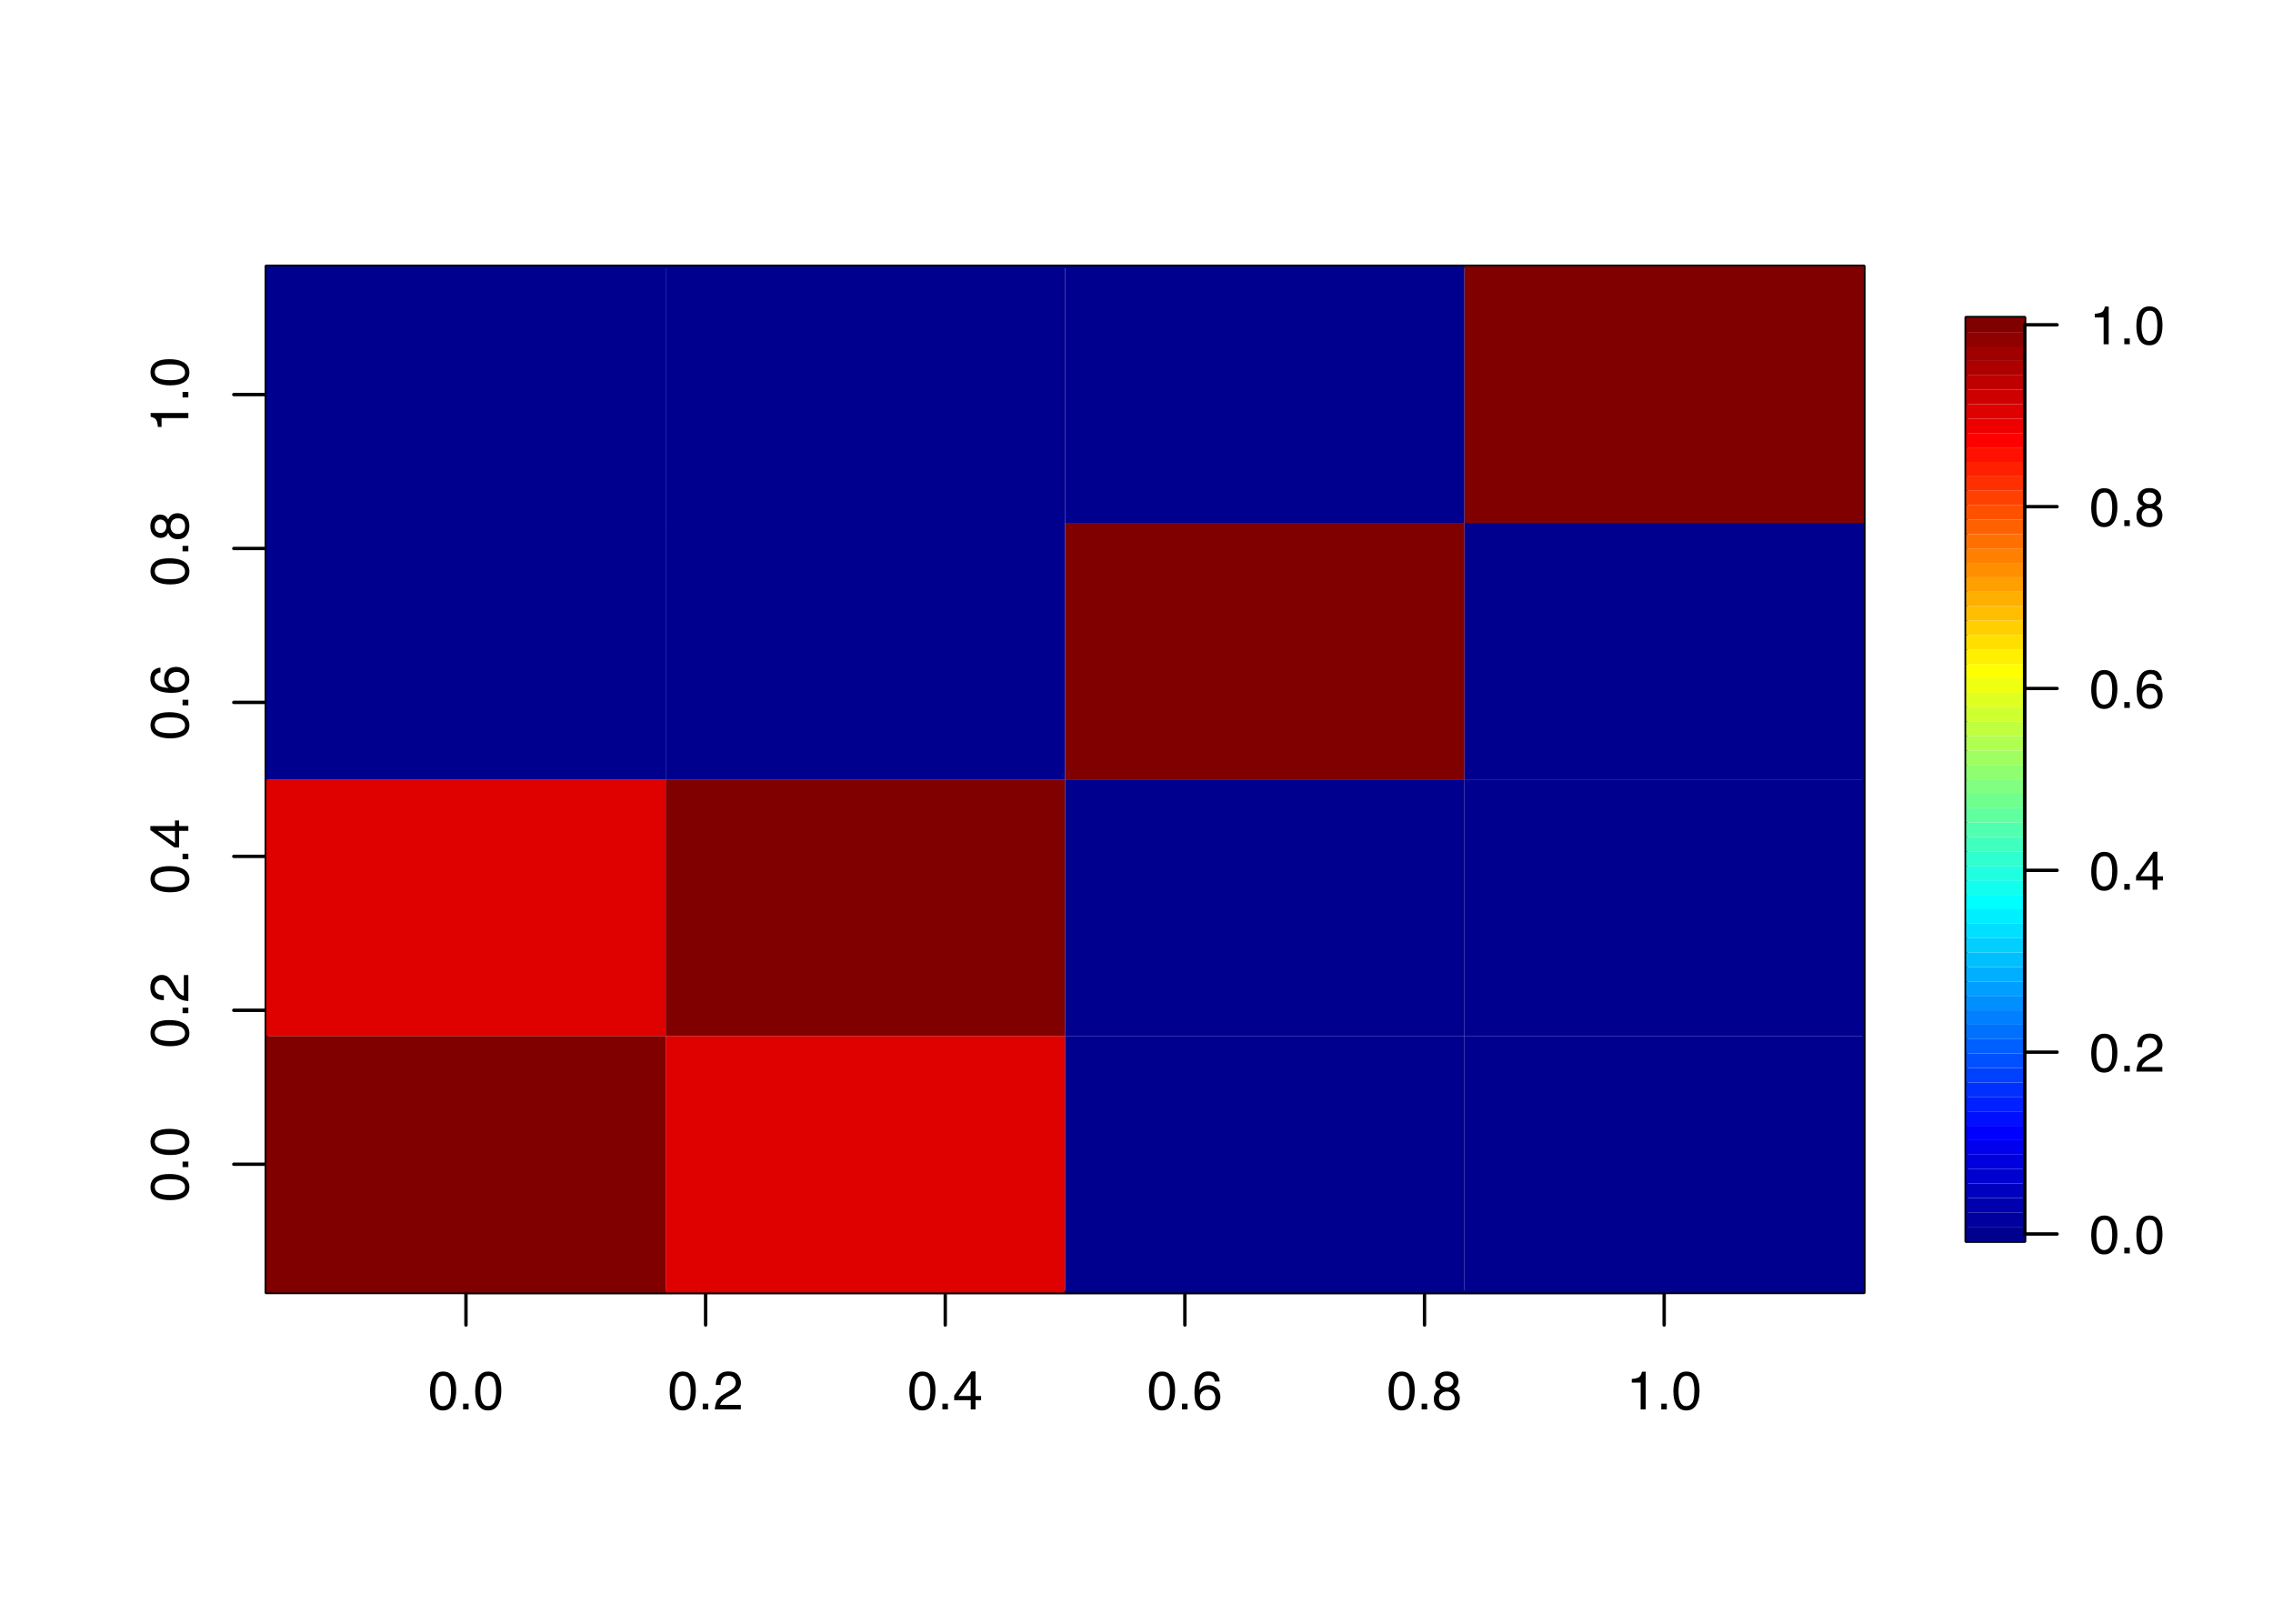 <?xml version="1.0" encoding="UTF-8"?>
<svg xmlns="http://www.w3.org/2000/svg" xmlns:xlink="http://www.w3.org/1999/xlink" width="504pt" height="360pt" viewBox="0 0 504 360" version="1.1">
<defs>
<g>
<symbol overflow="visible" id="glyph0-0">
<path style="stroke:none;" d="M 0.391 0 L 0.391 -8.609 L 7.219 -8.609 L 7.219 0 Z M 6.141 -1.078 L 6.141 -7.531 L 1.469 -7.531 L 1.469 -1.078 Z M 6.141 -1.078 "/>
</symbol>
<symbol overflow="visible" id="glyph0-1">
<path style="stroke:none;" d="M 3.25 -8.391 C 4.332 -8.391 5.117 -7.941 5.609 -7.047 C 5.984 -6.359 6.172 -5.41 6.172 -4.203 C 6.172 -3.066 6 -2.125 5.656 -1.375 C 5.164 -0.301 4.359 0.234 3.234 0.234 C 2.234 0.234 1.484 -0.203 0.984 -1.078 C 0.578 -1.816 0.375 -2.801 0.375 -4.031 C 0.375 -4.977 0.5 -5.797 0.75 -6.484 C 1.207 -7.754 2.039 -8.391 3.25 -8.391 Z M 3.234 -0.734 C 3.785 -0.734 4.223 -0.973 4.547 -1.453 C 4.867 -1.941 5.031 -2.848 5.031 -4.172 C 5.031 -5.117 4.91 -5.898 4.672 -6.516 C 4.441 -7.129 3.988 -7.438 3.312 -7.438 C 2.688 -7.438 2.227 -7.145 1.938 -6.562 C 1.656 -5.977 1.516 -5.117 1.516 -3.984 C 1.516 -3.129 1.609 -2.441 1.797 -1.922 C 2.078 -1.129 2.555 -0.734 3.234 -0.734 Z M 3.234 -0.734 "/>
</symbol>
<symbol overflow="visible" id="glyph0-2">
<path style="stroke:none;" d="M 1.031 -1.281 L 2.25 -1.281 L 2.25 0 L 1.031 0 Z M 1.031 -1.281 "/>
</symbol>
<symbol overflow="visible" id="glyph0-3">
<path style="stroke:none;" d="M 0.375 0 C 0.414 -0.719 0.566 -1.344 0.828 -1.875 C 1.086 -2.414 1.594 -2.906 2.344 -3.344 L 3.469 -4 C 3.969 -4.289 4.32 -4.539 4.531 -4.75 C 4.852 -5.07 5.016 -5.441 5.016 -5.859 C 5.016 -6.348 4.863 -6.734 4.562 -7.016 C 4.27 -7.305 3.883 -7.453 3.406 -7.453 C 2.676 -7.453 2.176 -7.18 1.906 -6.641 C 1.75 -6.336 1.664 -5.93 1.656 -5.422 L 0.578 -5.422 C 0.586 -6.148 0.723 -6.742 0.984 -7.203 C 1.441 -8.016 2.25 -8.422 3.406 -8.422 C 4.363 -8.422 5.062 -8.16 5.5 -7.641 C 5.945 -7.117 6.172 -6.539 6.172 -5.906 C 6.172 -5.238 5.938 -4.664 5.469 -4.188 C 5.195 -3.906 4.707 -3.566 4 -3.172 L 3.188 -2.734 C 2.812 -2.523 2.516 -2.32 2.297 -2.125 C 1.898 -1.789 1.648 -1.414 1.547 -1 L 6.141 -1 L 6.141 0 Z M 0.375 0 "/>
</symbol>
<symbol overflow="visible" id="glyph0-4">
<path style="stroke:none;" d="M 3.969 -2.969 L 3.969 -6.781 L 1.281 -2.969 Z M 3.984 0 L 3.984 -2.047 L 0.312 -2.047 L 0.312 -3.078 L 4.156 -8.422 L 5.047 -8.422 L 5.047 -2.969 L 6.281 -2.969 L 6.281 -2.047 L 5.047 -2.047 L 5.047 0 Z M 3.984 0 "/>
</symbol>
<symbol overflow="visible" id="glyph0-5">
<path style="stroke:none;" d="M 3.516 -8.422 C 4.453 -8.422 5.102 -8.176 5.469 -7.688 C 5.844 -7.207 6.031 -6.707 6.031 -6.188 L 4.984 -6.188 C 4.922 -6.52 4.82 -6.781 4.688 -6.969 C 4.426 -7.32 4.039 -7.5 3.531 -7.5 C 2.938 -7.5 2.461 -7.223 2.109 -6.672 C 1.766 -6.129 1.578 -5.352 1.547 -4.344 C 1.785 -4.695 2.086 -4.961 2.453 -5.141 C 2.785 -5.297 3.16 -5.375 3.578 -5.375 C 4.285 -5.375 4.898 -5.148 5.422 -4.703 C 5.941 -4.254 6.203 -3.582 6.203 -2.688 C 6.203 -1.926 5.953 -1.25 5.453 -0.656 C 4.961 -0.07 4.258 0.219 3.344 0.219 C 2.551 0.219 1.867 -0.078 1.297 -0.672 C 0.734 -1.273 0.453 -2.281 0.453 -3.688 C 0.453 -4.727 0.578 -5.613 0.828 -6.344 C 1.316 -7.727 2.211 -8.422 3.516 -8.422 Z M 3.438 -0.719 C 3.988 -0.719 4.398 -0.906 4.672 -1.281 C 4.953 -1.656 5.094 -2.098 5.094 -2.609 C 5.094 -3.035 4.969 -3.441 4.719 -3.828 C 4.477 -4.211 4.031 -4.406 3.375 -4.406 C 2.926 -4.406 2.531 -4.254 2.188 -3.953 C 1.844 -3.66 1.672 -3.211 1.672 -2.609 C 1.672 -2.078 1.828 -1.629 2.141 -1.266 C 2.453 -0.898 2.883 -0.719 3.438 -0.719 Z M 3.438 -0.719 "/>
</symbol>
<symbol overflow="visible" id="glyph0-6">
<path style="stroke:none;" d="M 3.266 -4.875 C 3.734 -4.875 4.098 -5.004 4.359 -5.266 C 4.617 -5.523 4.75 -5.832 4.75 -6.188 C 4.75 -6.5 4.625 -6.785 4.375 -7.047 C 4.125 -7.316 3.742 -7.453 3.234 -7.453 C 2.723 -7.453 2.352 -7.316 2.125 -7.047 C 1.895 -6.785 1.781 -6.484 1.781 -6.141 C 1.781 -5.742 1.926 -5.43 2.219 -5.203 C 2.52 -4.984 2.867 -4.875 3.266 -4.875 Z M 3.328 -0.719 C 3.816 -0.719 4.223 -0.848 4.547 -1.109 C 4.867 -1.379 5.031 -1.773 5.031 -2.297 C 5.031 -2.836 4.863 -3.25 4.531 -3.531 C 4.195 -3.812 3.77 -3.953 3.25 -3.953 C 2.75 -3.953 2.336 -3.805 2.016 -3.516 C 1.703 -3.234 1.547 -2.836 1.547 -2.328 C 1.547 -1.891 1.691 -1.508 1.984 -1.188 C 2.273 -0.875 2.723 -0.719 3.328 -0.719 Z M 1.828 -4.469 C 1.535 -4.594 1.305 -4.738 1.141 -4.906 C 0.836 -5.219 0.688 -5.625 0.688 -6.125 C 0.688 -6.75 0.91 -7.285 1.359 -7.734 C 1.816 -8.191 2.457 -8.422 3.281 -8.422 C 4.094 -8.422 4.723 -8.207 5.172 -7.781 C 5.629 -7.352 5.859 -6.859 5.859 -6.297 C 5.859 -5.773 5.727 -5.348 5.469 -5.016 C 5.32 -4.836 5.094 -4.66 4.781 -4.484 C 5.125 -4.328 5.395 -4.145 5.594 -3.938 C 5.969 -3.539 6.156 -3.031 6.156 -2.406 C 6.156 -1.664 5.906 -1.039 5.406 -0.531 C 4.914 -0.02 4.219 0.234 3.312 0.234 C 2.488 0.234 1.797 0.016 1.234 -0.422 C 0.672 -0.867 0.391 -1.516 0.391 -2.359 C 0.391 -2.848 0.508 -3.273 0.75 -3.641 C 0.988 -4.004 1.348 -4.281 1.828 -4.469 Z M 1.828 -4.469 "/>
</symbol>
<symbol overflow="visible" id="glyph0-7">
<path style="stroke:none;" d="M 1.156 -5.938 L 1.156 -6.75 C 1.914 -6.82 2.441 -6.945 2.734 -7.125 C 3.035 -7.301 3.266 -7.711 3.422 -8.359 L 4.25 -8.359 L 4.25 0 L 3.125 0 L 3.125 -5.938 Z M 1.156 -5.938 "/>
</symbol>
<symbol overflow="visible" id="glyph1-0">
<path style="stroke:none;" d="M 0 -0.391 L -8.609 -0.391 L -8.609 -7.219 L 0 -7.219 Z M -1.078 -6.141 L -7.531 -6.141 L -7.531 -1.469 L -1.078 -1.469 Z M -1.078 -6.141 "/>
</symbol>
<symbol overflow="visible" id="glyph1-1">
<path style="stroke:none;" d="M -8.391 -3.25 C -8.391 -4.332 -7.941 -5.117 -7.047 -5.609 C -6.359 -5.984 -5.41 -6.172 -4.203 -6.172 C -3.066 -6.172 -2.125 -6 -1.375 -5.656 C -0.301 -5.164 0.234 -4.359 0.234 -3.234 C 0.234 -2.234 -0.203 -1.484 -1.078 -0.984 C -1.816 -0.578 -2.801 -0.375 -4.031 -0.375 C -4.977 -0.375 -5.797 -0.5 -6.484 -0.75 C -7.754 -1.207 -8.391 -2.039 -8.391 -3.25 Z M -0.734 -3.234 C -0.734 -3.785 -0.973 -4.223 -1.453 -4.547 C -1.941 -4.867 -2.848 -5.031 -4.172 -5.031 C -5.117 -5.031 -5.898 -4.91 -6.516 -4.672 C -7.129 -4.441 -7.438 -3.988 -7.438 -3.312 C -7.438 -2.688 -7.145 -2.227 -6.562 -1.938 C -5.977 -1.656 -5.117 -1.516 -3.984 -1.516 C -3.129 -1.516 -2.441 -1.609 -1.922 -1.797 C -1.129 -2.078 -0.734 -2.555 -0.734 -3.234 Z M -0.734 -3.234 "/>
</symbol>
<symbol overflow="visible" id="glyph1-2">
<path style="stroke:none;" d="M -1.281 -1.031 L -1.281 -2.25 L 0 -2.25 L 0 -1.031 Z M -1.281 -1.031 "/>
</symbol>
<symbol overflow="visible" id="glyph1-3">
<path style="stroke:none;" d="M 0 -0.375 C -0.719 -0.414 -1.344 -0.566 -1.875 -0.828 C -2.414 -1.086 -2.906 -1.594 -3.344 -2.344 L -4 -3.469 C -4.289 -3.969 -4.539 -4.32 -4.75 -4.531 C -5.07 -4.852 -5.441 -5.016 -5.859 -5.016 C -6.348 -5.016 -6.734 -4.863 -7.016 -4.562 C -7.305 -4.27 -7.453 -3.883 -7.453 -3.406 C -7.453 -2.676 -7.18 -2.176 -6.641 -1.906 C -6.336 -1.75 -5.93 -1.664 -5.422 -1.656 L -5.422 -0.578 C -6.148 -0.586 -6.742 -0.723 -7.203 -0.984 C -8.016 -1.441 -8.422 -2.25 -8.422 -3.406 C -8.422 -4.363 -8.16 -5.062 -7.641 -5.5 C -7.117 -5.945 -6.539 -6.172 -5.906 -6.172 C -5.238 -6.172 -4.664 -5.938 -4.188 -5.469 C -3.906 -5.195 -3.566 -4.707 -3.172 -4 L -2.734 -3.188 C -2.523 -2.812 -2.32 -2.516 -2.125 -2.297 C -1.789 -1.898 -1.414 -1.648 -1 -1.547 L -1 -6.141 L 0 -6.141 Z M 0 -0.375 "/>
</symbol>
<symbol overflow="visible" id="glyph1-4">
<path style="stroke:none;" d="M -2.969 -3.969 L -6.781 -3.969 L -2.969 -1.281 Z M 0 -3.984 L -2.047 -3.984 L -2.047 -0.312 L -3.078 -0.312 L -8.422 -4.156 L -8.422 -5.047 L -2.969 -5.047 L -2.969 -6.281 L -2.047 -6.281 L -2.047 -5.047 L 0 -5.047 Z M 0 -3.984 "/>
</symbol>
<symbol overflow="visible" id="glyph1-5">
<path style="stroke:none;" d="M -8.422 -3.516 C -8.422 -4.453 -8.176 -5.102 -7.688 -5.469 C -7.207 -5.844 -6.707 -6.031 -6.188 -6.031 L -6.188 -4.984 C -6.52 -4.922 -6.781 -4.82 -6.969 -4.688 C -7.32 -4.426 -7.5 -4.039 -7.5 -3.531 C -7.5 -2.938 -7.223 -2.461 -6.672 -2.109 C -6.129 -1.766 -5.352 -1.578 -4.344 -1.547 C -4.695 -1.785 -4.961 -2.086 -5.141 -2.453 C -5.297 -2.785 -5.375 -3.16 -5.375 -3.578 C -5.375 -4.285 -5.148 -4.898 -4.703 -5.422 C -4.254 -5.941 -3.582 -6.203 -2.688 -6.203 C -1.926 -6.203 -1.25 -5.953 -0.656 -5.453 C -0.07 -4.961 0.219 -4.258 0.219 -3.344 C 0.219 -2.551 -0.078 -1.867 -0.672 -1.297 C -1.273 -0.734 -2.281 -0.453 -3.688 -0.453 C -4.727 -0.453 -5.613 -0.578 -6.344 -0.828 C -7.727 -1.316 -8.422 -2.211 -8.422 -3.516 Z M -0.719 -3.438 C -0.719 -3.988 -0.906 -4.398 -1.281 -4.672 C -1.656 -4.953 -2.098 -5.094 -2.609 -5.094 C -3.035 -5.094 -3.441 -4.969 -3.828 -4.719 C -4.211 -4.477 -4.406 -4.031 -4.406 -3.375 C -4.406 -2.926 -4.254 -2.531 -3.953 -2.188 C -3.66 -1.844 -3.211 -1.672 -2.609 -1.672 C -2.078 -1.672 -1.629 -1.828 -1.266 -2.141 C -0.898 -2.453 -0.719 -2.883 -0.719 -3.438 Z M -0.719 -3.438 "/>
</symbol>
<symbol overflow="visible" id="glyph1-6">
<path style="stroke:none;" d="M -4.875 -3.266 C -4.875 -3.734 -5.004 -4.098 -5.266 -4.359 C -5.523 -4.617 -5.832 -4.75 -6.188 -4.75 C -6.5 -4.75 -6.785 -4.625 -7.047 -4.375 C -7.316 -4.125 -7.453 -3.742 -7.453 -3.234 C -7.453 -2.723 -7.316 -2.352 -7.047 -2.125 C -6.785 -1.895 -6.484 -1.781 -6.141 -1.781 C -5.742 -1.781 -5.43 -1.926 -5.203 -2.219 C -4.984 -2.52 -4.875 -2.867 -4.875 -3.266 Z M -0.719 -3.328 C -0.719 -3.816 -0.848 -4.223 -1.109 -4.547 C -1.379 -4.867 -1.773 -5.031 -2.297 -5.031 C -2.836 -5.031 -3.25 -4.863 -3.531 -4.531 C -3.812 -4.195 -3.953 -3.77 -3.953 -3.25 C -3.953 -2.75 -3.805 -2.336 -3.516 -2.016 C -3.234 -1.703 -2.836 -1.547 -2.328 -1.547 C -1.891 -1.547 -1.508 -1.691 -1.188 -1.984 C -0.875 -2.273 -0.719 -2.723 -0.719 -3.328 Z M -4.469 -1.828 C -4.594 -1.535 -4.738 -1.305 -4.906 -1.141 C -5.219 -0.836 -5.625 -0.688 -6.125 -0.688 C -6.75 -0.688 -7.285 -0.91 -7.734 -1.359 C -8.191 -1.816 -8.422 -2.457 -8.422 -3.281 C -8.422 -4.094 -8.207 -4.723 -7.781 -5.172 C -7.352 -5.629 -6.859 -5.859 -6.297 -5.859 C -5.773 -5.859 -5.348 -5.727 -5.016 -5.469 C -4.836 -5.32 -4.66 -5.094 -4.484 -4.781 C -4.328 -5.125 -4.145 -5.395 -3.938 -5.594 C -3.539 -5.969 -3.031 -6.156 -2.406 -6.156 C -1.664 -6.156 -1.039 -5.906 -0.531 -5.406 C -0.02 -4.914 0.234 -4.219 0.234 -3.312 C 0.234 -2.488 0.016 -1.797 -0.422 -1.234 C -0.867 -0.672 -1.516 -0.391 -2.359 -0.391 C -2.848 -0.391 -3.273 -0.508 -3.641 -0.75 C -4.004 -0.988 -4.281 -1.348 -4.469 -1.828 Z M -4.469 -1.828 "/>
</symbol>
<symbol overflow="visible" id="glyph1-7">
<path style="stroke:none;" d="M -5.938 -1.156 L -6.75 -1.156 C -6.82 -1.914 -6.945 -2.441 -7.125 -2.734 C -7.301 -3.035 -7.711 -3.266 -8.359 -3.422 L -8.359 -4.25 L 0 -4.25 L 0 -3.125 L -5.938 -3.125 Z M -5.938 -1.156 "/>
</symbol>
</g>
<clipPath id="clip1">
  <path d="M 59.039 229 L 148 229 L 148 286.559 L 59.039 286.559 Z M 59.039 229 "/>
</clipPath>
<clipPath id="clip2">
  <path d="M 59.039 172 L 148 172 L 148 230 L 59.039 230 Z M 59.039 172 "/>
</clipPath>
<clipPath id="clip3">
  <path d="M 59.039 115 L 148 115 L 148 173 L 59.039 173 Z M 59.039 115 "/>
</clipPath>
<clipPath id="clip4">
  <path d="M 59.039 59.039 L 148 59.039 L 148 116 L 59.039 116 Z M 59.039 59.039 "/>
</clipPath>
<clipPath id="clip5">
  <path d="M 147 229 L 237 229 L 237 286.559 L 147 286.559 Z M 147 229 "/>
</clipPath>
<clipPath id="clip6">
  <path d="M 147 59.039 L 237 59.039 L 237 116 L 147 116 Z M 147 59.039 "/>
</clipPath>
<clipPath id="clip7">
  <path d="M 236 229 L 325 229 L 325 286.559 L 236 286.559 Z M 236 229 "/>
</clipPath>
<clipPath id="clip8">
  <path d="M 236 59.039 L 325 59.039 L 325 116 L 236 116 Z M 236 59.039 "/>
</clipPath>
<clipPath id="clip9">
  <path d="M 324 229 L 413.277 229 L 413.277 286.559 L 324 286.559 Z M 324 229 "/>
</clipPath>
<clipPath id="clip10">
  <path d="M 324 172 L 413.277 172 L 413.277 230 L 324 230 Z M 324 172 "/>
</clipPath>
<clipPath id="clip11">
  <path d="M 324 115 L 413.277 115 L 413.277 173 L 324 173 Z M 324 115 "/>
</clipPath>
<clipPath id="clip12">
  <path d="M 324 59.039 L 413.277 59.039 L 413.277 116 L 324 116 Z M 324 59.039 "/>
</clipPath>
<clipPath id="clip13">
  <path d="M 435.961 271 L 448.922 271 L 448.922 275.184 L 435.961 275.184 Z M 435.961 271 "/>
</clipPath>
<clipPath id="clip14">
  <path d="M 435.961 268 L 448.922 268 L 448.922 272 L 435.961 272 Z M 435.961 268 "/>
</clipPath>
<clipPath id="clip15">
  <path d="M 435.961 265 L 448.922 265 L 448.922 269 L 435.961 269 Z M 435.961 265 "/>
</clipPath>
<clipPath id="clip16">
  <path d="M 435.961 262 L 448.922 262 L 448.922 266 L 435.961 266 Z M 435.961 262 "/>
</clipPath>
<clipPath id="clip17">
  <path d="M 435.961 259 L 448.922 259 L 448.922 263 L 435.961 263 Z M 435.961 259 "/>
</clipPath>
<clipPath id="clip18">
  <path d="M 435.961 255 L 448.922 255 L 448.922 260 L 435.961 260 Z M 435.961 255 "/>
</clipPath>
<clipPath id="clip19">
  <path d="M 435.961 252 L 448.922 252 L 448.922 256 L 435.961 256 Z M 435.961 252 "/>
</clipPath>
<clipPath id="clip20">
  <path d="M 435.961 249 L 448.922 249 L 448.922 253 L 435.961 253 Z M 435.961 249 "/>
</clipPath>
<clipPath id="clip21">
  <path d="M 435.961 246 L 448.922 246 L 448.922 250 L 435.961 250 Z M 435.961 246 "/>
</clipPath>
<clipPath id="clip22">
  <path d="M 435.961 243 L 448.922 243 L 448.922 247 L 435.961 247 Z M 435.961 243 "/>
</clipPath>
<clipPath id="clip23">
  <path d="M 435.961 239 L 448.922 239 L 448.922 244 L 435.961 244 Z M 435.961 239 "/>
</clipPath>
<clipPath id="clip24">
  <path d="M 435.961 236 L 448.922 236 L 448.922 240 L 435.961 240 Z M 435.961 236 "/>
</clipPath>
<clipPath id="clip25">
  <path d="M 435.961 233 L 448.922 233 L 448.922 237 L 435.961 237 Z M 435.961 233 "/>
</clipPath>
<clipPath id="clip26">
  <path d="M 435.961 230 L 448.922 230 L 448.922 234 L 435.961 234 Z M 435.961 230 "/>
</clipPath>
<clipPath id="clip27">
  <path d="M 435.961 227 L 448.922 227 L 448.922 231 L 435.961 231 Z M 435.961 227 "/>
</clipPath>
<clipPath id="clip28">
  <path d="M 435.961 223 L 448.922 223 L 448.922 228 L 435.961 228 Z M 435.961 223 "/>
</clipPath>
<clipPath id="clip29">
  <path d="M 435.961 220 L 448.922 220 L 448.922 224 L 435.961 224 Z M 435.961 220 "/>
</clipPath>
<clipPath id="clip30">
  <path d="M 435.961 217 L 448.922 217 L 448.922 221 L 435.961 221 Z M 435.961 217 "/>
</clipPath>
<clipPath id="clip31">
  <path d="M 435.961 214 L 448.922 214 L 448.922 218 L 435.961 218 Z M 435.961 214 "/>
</clipPath>
<clipPath id="clip32">
  <path d="M 435.961 211 L 448.922 211 L 448.922 215 L 435.961 215 Z M 435.961 211 "/>
</clipPath>
<clipPath id="clip33">
  <path d="M 435.961 207 L 448.922 207 L 448.922 212 L 435.961 212 Z M 435.961 207 "/>
</clipPath>
<clipPath id="clip34">
  <path d="M 435.961 204 L 448.922 204 L 448.922 208 L 435.961 208 Z M 435.961 204 "/>
</clipPath>
<clipPath id="clip35">
  <path d="M 435.961 201 L 448.922 201 L 448.922 205 L 435.961 205 Z M 435.961 201 "/>
</clipPath>
<clipPath id="clip36">
  <path d="M 435.961 198 L 448.922 198 L 448.922 202 L 435.961 202 Z M 435.961 198 "/>
</clipPath>
<clipPath id="clip37">
  <path d="M 435.961 195 L 448.922 195 L 448.922 199 L 435.961 199 Z M 435.961 195 "/>
</clipPath>
<clipPath id="clip38">
  <path d="M 435.961 191 L 448.922 191 L 448.922 196 L 435.961 196 Z M 435.961 191 "/>
</clipPath>
<clipPath id="clip39">
  <path d="M 435.961 188 L 448.922 188 L 448.922 192 L 435.961 192 Z M 435.961 188 "/>
</clipPath>
<clipPath id="clip40">
  <path d="M 435.961 185 L 448.922 185 L 448.922 189 L 435.961 189 Z M 435.961 185 "/>
</clipPath>
<clipPath id="clip41">
  <path d="M 435.961 182 L 448.922 182 L 448.922 186 L 435.961 186 Z M 435.961 182 "/>
</clipPath>
<clipPath id="clip42">
  <path d="M 435.961 179 L 448.922 179 L 448.922 183 L 435.961 183 Z M 435.961 179 "/>
</clipPath>
<clipPath id="clip43">
  <path d="M 435.961 176 L 448.922 176 L 448.922 180 L 435.961 180 Z M 435.961 176 "/>
</clipPath>
<clipPath id="clip44">
  <path d="M 435.961 172 L 448.922 172 L 448.922 176 L 435.961 176 Z M 435.961 172 "/>
</clipPath>
<clipPath id="clip45">
  <path d="M 435.961 169 L 448.922 169 L 448.922 173 L 435.961 173 Z M 435.961 169 "/>
</clipPath>
<clipPath id="clip46">
  <path d="M 435.961 166 L 448.922 166 L 448.922 170 L 435.961 170 Z M 435.961 166 "/>
</clipPath>
<clipPath id="clip47">
  <path d="M 435.961 163 L 448.922 163 L 448.922 167 L 435.961 167 Z M 435.961 163 "/>
</clipPath>
<clipPath id="clip48">
  <path d="M 435.961 160 L 448.922 160 L 448.922 164 L 435.961 164 Z M 435.961 160 "/>
</clipPath>
<clipPath id="clip49">
  <path d="M 435.961 156 L 448.922 156 L 448.922 161 L 435.961 161 Z M 435.961 156 "/>
</clipPath>
<clipPath id="clip50">
  <path d="M 435.961 153 L 448.922 153 L 448.922 157 L 435.961 157 Z M 435.961 153 "/>
</clipPath>
<clipPath id="clip51">
  <path d="M 435.961 150 L 448.922 150 L 448.922 154 L 435.961 154 Z M 435.961 150 "/>
</clipPath>
<clipPath id="clip52">
  <path d="M 435.961 147 L 448.922 147 L 448.922 151 L 435.961 151 Z M 435.961 147 "/>
</clipPath>
<clipPath id="clip53">
  <path d="M 435.961 144 L 448.922 144 L 448.922 148 L 435.961 148 Z M 435.961 144 "/>
</clipPath>
<clipPath id="clip54">
  <path d="M 435.961 140 L 448.922 140 L 448.922 145 L 435.961 145 Z M 435.961 140 "/>
</clipPath>
<clipPath id="clip55">
  <path d="M 435.961 137 L 448.922 137 L 448.922 141 L 435.961 141 Z M 435.961 137 "/>
</clipPath>
<clipPath id="clip56">
  <path d="M 435.961 134 L 448.922 134 L 448.922 138 L 435.961 138 Z M 435.961 134 "/>
</clipPath>
<clipPath id="clip57">
  <path d="M 435.961 131 L 448.922 131 L 448.922 135 L 435.961 135 Z M 435.961 131 "/>
</clipPath>
<clipPath id="clip58">
  <path d="M 435.961 128 L 448.922 128 L 448.922 132 L 435.961 132 Z M 435.961 128 "/>
</clipPath>
<clipPath id="clip59">
  <path d="M 435.961 124 L 448.922 124 L 448.922 129 L 435.961 129 Z M 435.961 124 "/>
</clipPath>
<clipPath id="clip60">
  <path d="M 435.961 121 L 448.922 121 L 448.922 125 L 435.961 125 Z M 435.961 121 "/>
</clipPath>
<clipPath id="clip61">
  <path d="M 435.961 118 L 448.922 118 L 448.922 122 L 435.961 122 Z M 435.961 118 "/>
</clipPath>
<clipPath id="clip62">
  <path d="M 435.961 115 L 448.922 115 L 448.922 119 L 435.961 119 Z M 435.961 115 "/>
</clipPath>
<clipPath id="clip63">
  <path d="M 435.961 112 L 448.922 112 L 448.922 116 L 435.961 116 Z M 435.961 112 "/>
</clipPath>
<clipPath id="clip64">
  <path d="M 435.961 108 L 448.922 108 L 448.922 113 L 435.961 113 Z M 435.961 108 "/>
</clipPath>
<clipPath id="clip65">
  <path d="M 435.961 105 L 448.922 105 L 448.922 109 L 435.961 109 Z M 435.961 105 "/>
</clipPath>
<clipPath id="clip66">
  <path d="M 435.961 102 L 448.922 102 L 448.922 106 L 435.961 106 Z M 435.961 102 "/>
</clipPath>
<clipPath id="clip67">
  <path d="M 435.961 99 L 448.922 99 L 448.922 103 L 435.961 103 Z M 435.961 99 "/>
</clipPath>
<clipPath id="clip68">
  <path d="M 435.961 96 L 448.922 96 L 448.922 100 L 435.961 100 Z M 435.961 96 "/>
</clipPath>
<clipPath id="clip69">
  <path d="M 435.961 92 L 448.922 92 L 448.922 97 L 435.961 97 Z M 435.961 92 "/>
</clipPath>
<clipPath id="clip70">
  <path d="M 435.961 89 L 448.922 89 L 448.922 93 L 435.961 93 Z M 435.961 89 "/>
</clipPath>
<clipPath id="clip71">
  <path d="M 435.961 86 L 448.922 86 L 448.922 90 L 435.961 90 Z M 435.961 86 "/>
</clipPath>
<clipPath id="clip72">
  <path d="M 435.961 83 L 448.922 83 L 448.922 87 L 435.961 87 Z M 435.961 83 "/>
</clipPath>
<clipPath id="clip73">
  <path d="M 435.961 80 L 448.922 80 L 448.922 84 L 435.961 84 Z M 435.961 80 "/>
</clipPath>
<clipPath id="clip74">
  <path d="M 435.961 76 L 448.922 76 L 448.922 81 L 435.961 81 Z M 435.961 76 "/>
</clipPath>
<clipPath id="clip75">
  <path d="M 435.961 73 L 448.922 73 L 448.922 77 L 435.961 77 Z M 435.961 73 "/>
</clipPath>
<clipPath id="clip76">
  <path d="M 435.961 70.414 L 448.922 70.414 L 448.922 74 L 435.961 74 Z M 435.961 70.414 "/>
</clipPath>
</defs>
<g id="surface9">
<rect x="0" y="0" width="504" height="360" style="fill:rgb(100%,100%,100%);fill-opacity:1;stroke:none;"/>
<path style="fill:none;stroke-width:0.75;stroke-linecap:round;stroke-linejoin:round;stroke:rgb(0%,0%,0%);stroke-opacity:1;stroke-miterlimit:10;" d="M 103.32 286.559 L 369 286.559 "/>
<path style="fill:none;stroke-width:0.75;stroke-linecap:round;stroke-linejoin:round;stroke:rgb(0%,0%,0%);stroke-opacity:1;stroke-miterlimit:10;" d="M 103.32 286.559 L 103.32 293.762 "/>
<path style="fill:none;stroke-width:0.75;stroke-linecap:round;stroke-linejoin:round;stroke:rgb(0%,0%,0%);stroke-opacity:1;stroke-miterlimit:10;" d="M 156.457 286.559 L 156.457 293.762 "/>
<path style="fill:none;stroke-width:0.75;stroke-linecap:round;stroke-linejoin:round;stroke:rgb(0%,0%,0%);stroke-opacity:1;stroke-miterlimit:10;" d="M 209.594 286.559 L 209.594 293.762 "/>
<path style="fill:none;stroke-width:0.75;stroke-linecap:round;stroke-linejoin:round;stroke:rgb(0%,0%,0%);stroke-opacity:1;stroke-miterlimit:10;" d="M 262.727 286.559 L 262.727 293.762 "/>
<path style="fill:none;stroke-width:0.75;stroke-linecap:round;stroke-linejoin:round;stroke:rgb(0%,0%,0%);stroke-opacity:1;stroke-miterlimit:10;" d="M 315.863 286.559 L 315.863 293.762 "/>
<path style="fill:none;stroke-width:0.75;stroke-linecap:round;stroke-linejoin:round;stroke:rgb(0%,0%,0%);stroke-opacity:1;stroke-miterlimit:10;" d="M 369 286.559 L 369 293.762 "/>
<g style="fill:rgb(0%,0%,0%);fill-opacity:1;">
  <use xlink:href="#glyph0-1" x="94.98" y="312.48"/>
  <use xlink:href="#glyph0-2" x="101.654" y="312.48"/>
  <use xlink:href="#glyph0-1" x="104.988" y="312.48"/>
</g>
<g style="fill:rgb(0%,0%,0%);fill-opacity:1;">
  <use xlink:href="#glyph0-1" x="148.117" y="312.48"/>
  <use xlink:href="#glyph0-2" x="154.791" y="312.48"/>
  <use xlink:href="#glyph0-3" x="158.125" y="312.48"/>
</g>
<g style="fill:rgb(0%,0%,0%);fill-opacity:1;">
  <use xlink:href="#glyph0-1" x="201.254" y="312.48"/>
  <use xlink:href="#glyph0-2" x="207.928" y="312.48"/>
  <use xlink:href="#glyph0-4" x="211.262" y="312.48"/>
</g>
<g style="fill:rgb(0%,0%,0%);fill-opacity:1;">
  <use xlink:href="#glyph0-1" x="254.387" y="312.48"/>
  <use xlink:href="#glyph0-2" x="261.061" y="312.48"/>
  <use xlink:href="#glyph0-5" x="264.395" y="312.48"/>
</g>
<g style="fill:rgb(0%,0%,0%);fill-opacity:1;">
  <use xlink:href="#glyph0-1" x="307.523" y="312.48"/>
  <use xlink:href="#glyph0-2" x="314.197" y="312.48"/>
  <use xlink:href="#glyph0-6" x="317.531" y="312.48"/>
</g>
<g style="fill:rgb(0%,0%,0%);fill-opacity:1;">
  <use xlink:href="#glyph0-7" x="360.66" y="312.48"/>
  <use xlink:href="#glyph0-2" x="367.334" y="312.48"/>
  <use xlink:href="#glyph0-1" x="370.668" y="312.48"/>
</g>
<path style="fill:none;stroke-width:0.75;stroke-linecap:round;stroke-linejoin:round;stroke:rgb(0%,0%,0%);stroke-opacity:1;stroke-miterlimit:10;" d="M 59.039 258.121 L 59.039 87.48 "/>
<path style="fill:none;stroke-width:0.75;stroke-linecap:round;stroke-linejoin:round;stroke:rgb(0%,0%,0%);stroke-opacity:1;stroke-miterlimit:10;" d="M 59.039 258.121 L 51.84 258.121 "/>
<path style="fill:none;stroke-width:0.75;stroke-linecap:round;stroke-linejoin:round;stroke:rgb(0%,0%,0%);stroke-opacity:1;stroke-miterlimit:10;" d="M 59.039 223.992 L 51.84 223.992 "/>
<path style="fill:none;stroke-width:0.75;stroke-linecap:round;stroke-linejoin:round;stroke:rgb(0%,0%,0%);stroke-opacity:1;stroke-miterlimit:10;" d="M 59.039 189.863 L 51.84 189.863 "/>
<path style="fill:none;stroke-width:0.75;stroke-linecap:round;stroke-linejoin:round;stroke:rgb(0%,0%,0%);stroke-opacity:1;stroke-miterlimit:10;" d="M 59.039 155.734 L 51.84 155.734 "/>
<path style="fill:none;stroke-width:0.75;stroke-linecap:round;stroke-linejoin:round;stroke:rgb(0%,0%,0%);stroke-opacity:1;stroke-miterlimit:10;" d="M 59.039 121.609 L 51.84 121.609 "/>
<path style="fill:none;stroke-width:0.75;stroke-linecap:round;stroke-linejoin:round;stroke:rgb(0%,0%,0%);stroke-opacity:1;stroke-miterlimit:10;" d="M 59.039 87.48 L 51.84 87.48 "/>
<g style="fill:rgb(0%,0%,0%);fill-opacity:1;">
  <use xlink:href="#glyph1-1" x="41.762" y="266.461"/>
  <use xlink:href="#glyph1-2" x="41.762" y="259.787"/>
  <use xlink:href="#glyph1-1" x="41.762" y="256.453"/>
</g>
<g style="fill:rgb(0%,0%,0%);fill-opacity:1;">
  <use xlink:href="#glyph1-1" x="41.762" y="232.332"/>
  <use xlink:href="#glyph1-2" x="41.762" y="225.658"/>
  <use xlink:href="#glyph1-3" x="41.762" y="222.324"/>
</g>
<g style="fill:rgb(0%,0%,0%);fill-opacity:1;">
  <use xlink:href="#glyph1-1" x="41.762" y="198.203"/>
  <use xlink:href="#glyph1-2" x="41.762" y="191.529"/>
  <use xlink:href="#glyph1-4" x="41.762" y="188.195"/>
</g>
<g style="fill:rgb(0%,0%,0%);fill-opacity:1;">
  <use xlink:href="#glyph1-1" x="41.762" y="164.074"/>
  <use xlink:href="#glyph1-2" x="41.762" y="157.4"/>
  <use xlink:href="#glyph1-5" x="41.762" y="154.066"/>
</g>
<g style="fill:rgb(0%,0%,0%);fill-opacity:1;">
  <use xlink:href="#glyph1-1" x="41.762" y="129.949"/>
  <use xlink:href="#glyph1-2" x="41.762" y="123.275"/>
  <use xlink:href="#glyph1-6" x="41.762" y="119.941"/>
</g>
<g style="fill:rgb(0%,0%,0%);fill-opacity:1;">
  <use xlink:href="#glyph1-7" x="41.762" y="95.82"/>
  <use xlink:href="#glyph1-2" x="41.762" y="89.146"/>
  <use xlink:href="#glyph1-1" x="41.762" y="85.812"/>
</g>
<path style="fill:none;stroke-width:0.75;stroke-linecap:round;stroke-linejoin:round;stroke:rgb(0%,0%,0%);stroke-opacity:1;stroke-miterlimit:10;" d="M 59.039 286.559 L 413.281 286.559 L 413.281 59.039 L 59.039 59.039 Z M 59.039 286.559 "/>
<g clip-path="url(#clip1)" clip-rule="nonzero">
<path style=" stroke:none;fill-rule:nonzero;fill:rgb(50.196%,0%,0%);fill-opacity:1;" d="M 59.039 286.559 L 147.598 286.559 L 147.598 229.68 L 59.039 229.68 Z M 59.039 286.559 "/>
</g>
<g clip-path="url(#clip2)" clip-rule="nonzero">
<path style=" stroke:none;fill-rule:nonzero;fill:rgb(87.451%,0%,0%);fill-opacity:1;" d="M 59.039 229.68 L 147.598 229.68 L 147.598 172.801 L 59.039 172.801 Z M 59.039 229.68 "/>
</g>
<g clip-path="url(#clip3)" clip-rule="nonzero">
<path style=" stroke:none;fill-rule:nonzero;fill:rgb(0%,0%,56.078%);fill-opacity:1;" d="M 59.039 172.801 L 147.598 172.801 L 147.598 115.922 L 59.039 115.922 Z M 59.039 172.801 "/>
</g>
<g clip-path="url(#clip4)" clip-rule="nonzero">
<path style=" stroke:none;fill-rule:nonzero;fill:rgb(0%,0%,56.078%);fill-opacity:1;" d="M 59.039 115.922 L 147.598 115.922 L 147.598 59.043 L 59.039 59.043 Z M 59.039 115.922 "/>
</g>
<g clip-path="url(#clip5)" clip-rule="nonzero">
<path style=" stroke:none;fill-rule:nonzero;fill:rgb(87.451%,0%,0%);fill-opacity:1;" d="M 147.602 286.559 L 236.16 286.559 L 236.16 229.68 L 147.602 229.68 Z M 147.602 286.559 "/>
</g>
<path style=" stroke:none;fill-rule:nonzero;fill:rgb(50.196%,0%,0%);fill-opacity:1;" d="M 147.602 229.68 L 236.16 229.68 L 236.16 172.801 L 147.602 172.801 Z M 147.602 229.68 "/>
<path style=" stroke:none;fill-rule:nonzero;fill:rgb(0%,0%,56.078%);fill-opacity:1;" d="M 147.602 172.801 L 236.16 172.801 L 236.16 115.922 L 147.602 115.922 Z M 147.602 172.801 "/>
<g clip-path="url(#clip6)" clip-rule="nonzero">
<path style=" stroke:none;fill-rule:nonzero;fill:rgb(0%,0%,56.078%);fill-opacity:1;" d="M 147.602 115.922 L 236.16 115.922 L 236.16 59.043 L 147.602 59.043 Z M 147.602 115.922 "/>
</g>
<g clip-path="url(#clip7)" clip-rule="nonzero">
<path style=" stroke:none;fill-rule:nonzero;fill:rgb(0%,0%,56.078%);fill-opacity:1;" d="M 236.16 286.559 L 324.719 286.559 L 324.719 229.68 L 236.16 229.68 Z M 236.16 286.559 "/>
</g>
<path style=" stroke:none;fill-rule:nonzero;fill:rgb(0%,0%,56.078%);fill-opacity:1;" d="M 236.16 229.68 L 324.719 229.68 L 324.719 172.801 L 236.16 172.801 Z M 236.16 229.68 "/>
<path style=" stroke:none;fill-rule:nonzero;fill:rgb(50.196%,0%,0%);fill-opacity:1;" d="M 236.16 172.801 L 324.719 172.801 L 324.719 115.922 L 236.16 115.922 Z M 236.16 172.801 "/>
<g clip-path="url(#clip8)" clip-rule="nonzero">
<path style=" stroke:none;fill-rule:nonzero;fill:rgb(0%,0%,56.078%);fill-opacity:1;" d="M 236.16 115.922 L 324.719 115.922 L 324.719 59.043 L 236.16 59.043 Z M 236.16 115.922 "/>
</g>
<g clip-path="url(#clip9)" clip-rule="nonzero">
<path style=" stroke:none;fill-rule:nonzero;fill:rgb(0%,0%,56.078%);fill-opacity:1;" d="M 324.719 286.559 L 413.277 286.559 L 413.277 229.68 L 324.719 229.68 Z M 324.719 286.559 "/>
</g>
<g clip-path="url(#clip10)" clip-rule="nonzero">
<path style=" stroke:none;fill-rule:nonzero;fill:rgb(0%,0%,56.078%);fill-opacity:1;" d="M 324.719 229.68 L 413.277 229.68 L 413.277 172.801 L 324.719 172.801 Z M 324.719 229.68 "/>
</g>
<g clip-path="url(#clip11)" clip-rule="nonzero">
<path style=" stroke:none;fill-rule:nonzero;fill:rgb(0%,0%,56.078%);fill-opacity:1;" d="M 324.719 172.801 L 413.277 172.801 L 413.277 115.922 L 324.719 115.922 Z M 324.719 172.801 "/>
</g>
<g clip-path="url(#clip12)" clip-rule="nonzero">
<path style=" stroke:none;fill-rule:nonzero;fill:rgb(50.196%,0%,0%);fill-opacity:1;" d="M 324.719 115.922 L 413.277 115.922 L 413.277 59.043 L 324.719 59.043 Z M 324.719 115.922 "/>
</g>
<path style="fill:none;stroke-width:0.75;stroke-linecap:round;stroke-linejoin:round;stroke:rgb(0%,0%,0%);stroke-opacity:1;stroke-miterlimit:10;" d="M 435.961 275.184 L 448.922 275.184 L 448.922 70.414 L 435.961 70.414 Z M 435.961 275.184 "/>
<g clip-path="url(#clip13)" clip-rule="nonzero">
<path style=" stroke:none;fill-rule:nonzero;fill:rgb(0%,0%,56.078%);fill-opacity:1;" d="M 435.961 275.184 L 448.922 275.184 L 448.922 271.984 L 435.961 271.984 Z M 435.961 275.184 "/>
</g>
<g clip-path="url(#clip14)" clip-rule="nonzero">
<path style=" stroke:none;fill-rule:nonzero;fill:rgb(0%,0%,62.353%);fill-opacity:1;" d="M 435.961 271.984 L 448.922 271.984 L 448.922 268.785 L 435.961 268.785 Z M 435.961 271.984 "/>
</g>
<g clip-path="url(#clip15)" clip-rule="nonzero">
<path style=" stroke:none;fill-rule:nonzero;fill:rgb(0%,0%,68.627%);fill-opacity:1;" d="M 435.961 268.785 L 448.922 268.785 L 448.922 265.586 L 435.961 265.586 Z M 435.961 268.785 "/>
</g>
<g clip-path="url(#clip16)" clip-rule="nonzero">
<path style=" stroke:none;fill-rule:nonzero;fill:rgb(0%,0%,74.902%);fill-opacity:1;" d="M 435.961 265.586 L 448.922 265.586 L 448.922 262.387 L 435.961 262.387 Z M 435.961 265.586 "/>
</g>
<g clip-path="url(#clip17)" clip-rule="nonzero">
<path style=" stroke:none;fill-rule:nonzero;fill:rgb(0%,0%,81.176%);fill-opacity:1;" d="M 435.961 262.387 L 448.922 262.387 L 448.922 259.188 L 435.961 259.188 Z M 435.961 262.387 "/>
</g>
<g clip-path="url(#clip18)" clip-rule="nonzero">
<path style=" stroke:none;fill-rule:nonzero;fill:rgb(0%,0%,87.451%);fill-opacity:1;" d="M 435.961 259.188 L 448.922 259.188 L 448.922 255.988 L 435.961 255.988 Z M 435.961 259.188 "/>
</g>
<g clip-path="url(#clip19)" clip-rule="nonzero">
<path style=" stroke:none;fill-rule:nonzero;fill:rgb(0%,0%,93.725%);fill-opacity:1;" d="M 435.961 255.988 L 448.922 255.988 L 448.922 252.789 L 435.961 252.789 Z M 435.961 255.988 "/>
</g>
<g clip-path="url(#clip20)" clip-rule="nonzero">
<path style=" stroke:none;fill-rule:nonzero;fill:rgb(0%,0%,100%);fill-opacity:1;" d="M 435.961 252.789 L 448.922 252.789 L 448.922 249.59 L 435.961 249.59 Z M 435.961 252.789 "/>
</g>
<g clip-path="url(#clip21)" clip-rule="nonzero">
<path style=" stroke:none;fill-rule:nonzero;fill:rgb(0%,6.275%,100%);fill-opacity:1;" d="M 435.961 249.59 L 448.922 249.59 L 448.922 246.391 L 435.961 246.391 Z M 435.961 249.59 "/>
</g>
<g clip-path="url(#clip22)" clip-rule="nonzero">
<path style=" stroke:none;fill-rule:nonzero;fill:rgb(0%,12.549%,100%);fill-opacity:1;" d="M 435.961 246.387 L 448.922 246.387 L 448.922 243.188 L 435.961 243.188 Z M 435.961 246.387 "/>
</g>
<g clip-path="url(#clip23)" clip-rule="nonzero">
<path style=" stroke:none;fill-rule:nonzero;fill:rgb(0%,18.824%,100%);fill-opacity:1;" d="M 435.961 243.188 L 448.922 243.188 L 448.922 239.988 L 435.961 239.988 Z M 435.961 243.188 "/>
</g>
<g clip-path="url(#clip24)" clip-rule="nonzero">
<path style=" stroke:none;fill-rule:nonzero;fill:rgb(0%,25.098%,100%);fill-opacity:1;" d="M 435.961 239.988 L 448.922 239.988 L 448.922 236.789 L 435.961 236.789 Z M 435.961 239.988 "/>
</g>
<g clip-path="url(#clip25)" clip-rule="nonzero">
<path style=" stroke:none;fill-rule:nonzero;fill:rgb(0%,31.373%,100%);fill-opacity:1;" d="M 435.961 236.789 L 448.922 236.789 L 448.922 233.59 L 435.961 233.59 Z M 435.961 236.789 "/>
</g>
<g clip-path="url(#clip26)" clip-rule="nonzero">
<path style=" stroke:none;fill-rule:nonzero;fill:rgb(0%,37.647%,100%);fill-opacity:1;" d="M 435.961 233.59 L 448.922 233.59 L 448.922 230.391 L 435.961 230.391 Z M 435.961 233.59 "/>
</g>
<g clip-path="url(#clip27)" clip-rule="nonzero">
<path style=" stroke:none;fill-rule:nonzero;fill:rgb(0%,43.922%,100%);fill-opacity:1;" d="M 435.961 230.391 L 448.922 230.391 L 448.922 227.191 L 435.961 227.191 Z M 435.961 230.391 "/>
</g>
<g clip-path="url(#clip28)" clip-rule="nonzero">
<path style=" stroke:none;fill-rule:nonzero;fill:rgb(0%,50.196%,100%);fill-opacity:1;" d="M 435.961 227.191 L 448.922 227.191 L 448.922 223.992 L 435.961 223.992 Z M 435.961 227.191 "/>
</g>
<g clip-path="url(#clip29)" clip-rule="nonzero">
<path style=" stroke:none;fill-rule:nonzero;fill:rgb(0%,56.078%,100%);fill-opacity:1;" d="M 435.961 223.992 L 448.922 223.992 L 448.922 220.793 L 435.961 220.793 Z M 435.961 223.992 "/>
</g>
<g clip-path="url(#clip30)" clip-rule="nonzero">
<path style=" stroke:none;fill-rule:nonzero;fill:rgb(0%,62.353%,100%);fill-opacity:1;" d="M 435.961 220.793 L 448.922 220.793 L 448.922 217.594 L 435.961 217.594 Z M 435.961 220.793 "/>
</g>
<g clip-path="url(#clip31)" clip-rule="nonzero">
<path style=" stroke:none;fill-rule:nonzero;fill:rgb(0%,68.627%,100%);fill-opacity:1;" d="M 435.961 217.594 L 448.922 217.594 L 448.922 214.395 L 435.961 214.395 Z M 435.961 217.594 "/>
</g>
<g clip-path="url(#clip32)" clip-rule="nonzero">
<path style=" stroke:none;fill-rule:nonzero;fill:rgb(0%,74.902%,100%);fill-opacity:1;" d="M 435.961 214.395 L 448.922 214.395 L 448.922 211.195 L 435.961 211.195 Z M 435.961 214.395 "/>
</g>
<g clip-path="url(#clip33)" clip-rule="nonzero">
<path style=" stroke:none;fill-rule:nonzero;fill:rgb(0%,81.176%,100%);fill-opacity:1;" d="M 435.961 211.195 L 448.922 211.195 L 448.922 207.996 L 435.961 207.996 Z M 435.961 211.195 "/>
</g>
<g clip-path="url(#clip34)" clip-rule="nonzero">
<path style=" stroke:none;fill-rule:nonzero;fill:rgb(0%,87.451%,100%);fill-opacity:1;" d="M 435.961 207.996 L 448.922 207.996 L 448.922 204.797 L 435.961 204.797 Z M 435.961 207.996 "/>
</g>
<g clip-path="url(#clip35)" clip-rule="nonzero">
<path style=" stroke:none;fill-rule:nonzero;fill:rgb(0%,93.725%,100%);fill-opacity:1;" d="M 435.961 204.797 L 448.922 204.797 L 448.922 201.598 L 435.961 201.598 Z M 435.961 204.797 "/>
</g>
<g clip-path="url(#clip36)" clip-rule="nonzero">
<path style=" stroke:none;fill-rule:nonzero;fill:rgb(0%,100%,100%);fill-opacity:1;" d="M 435.961 201.594 L 448.922 201.594 L 448.922 198.395 L 435.961 198.395 Z M 435.961 201.594 "/>
</g>
<g clip-path="url(#clip37)" clip-rule="nonzero">
<path style=" stroke:none;fill-rule:nonzero;fill:rgb(6.275%,100%,93.725%);fill-opacity:1;" d="M 435.961 198.395 L 448.922 198.395 L 448.922 195.195 L 435.961 195.195 Z M 435.961 198.395 "/>
</g>
<g clip-path="url(#clip38)" clip-rule="nonzero">
<path style=" stroke:none;fill-rule:nonzero;fill:rgb(12.549%,100%,87.451%);fill-opacity:1;" d="M 435.961 195.195 L 448.922 195.195 L 448.922 191.996 L 435.961 191.996 Z M 435.961 195.195 "/>
</g>
<g clip-path="url(#clip39)" clip-rule="nonzero">
<path style=" stroke:none;fill-rule:nonzero;fill:rgb(18.824%,100%,81.176%);fill-opacity:1;" d="M 435.961 191.996 L 448.922 191.996 L 448.922 188.797 L 435.961 188.797 Z M 435.961 191.996 "/>
</g>
<g clip-path="url(#clip40)" clip-rule="nonzero">
<path style=" stroke:none;fill-rule:nonzero;fill:rgb(25.098%,100%,74.902%);fill-opacity:1;" d="M 435.961 188.797 L 448.922 188.797 L 448.922 185.598 L 435.961 185.598 Z M 435.961 188.797 "/>
</g>
<g clip-path="url(#clip41)" clip-rule="nonzero">
<path style=" stroke:none;fill-rule:nonzero;fill:rgb(31.373%,100%,68.627%);fill-opacity:1;" d="M 435.961 185.598 L 448.922 185.598 L 448.922 182.398 L 435.961 182.398 Z M 435.961 185.598 "/>
</g>
<g clip-path="url(#clip42)" clip-rule="nonzero">
<path style=" stroke:none;fill-rule:nonzero;fill:rgb(37.647%,100%,62.353%);fill-opacity:1;" d="M 435.961 182.398 L 448.922 182.398 L 448.922 179.199 L 435.961 179.199 Z M 435.961 182.398 "/>
</g>
<g clip-path="url(#clip43)" clip-rule="nonzero">
<path style=" stroke:none;fill-rule:nonzero;fill:rgb(43.922%,100%,56.078%);fill-opacity:1;" d="M 435.961 179.199 L 448.922 179.199 L 448.922 176 L 435.961 176 Z M 435.961 179.199 "/>
</g>
<g clip-path="url(#clip44)" clip-rule="nonzero">
<path style=" stroke:none;fill-rule:nonzero;fill:rgb(50.196%,100%,50.196%);fill-opacity:1;" d="M 435.961 176 L 448.922 176 L 448.922 172.801 L 435.961 172.801 Z M 435.961 176 "/>
</g>
<g clip-path="url(#clip45)" clip-rule="nonzero">
<path style=" stroke:none;fill-rule:nonzero;fill:rgb(56.078%,100%,43.922%);fill-opacity:1;" d="M 435.961 172.801 L 448.922 172.801 L 448.922 169.602 L 435.961 169.602 Z M 435.961 172.801 "/>
</g>
<g clip-path="url(#clip46)" clip-rule="nonzero">
<path style=" stroke:none;fill-rule:nonzero;fill:rgb(62.353%,100%,37.647%);fill-opacity:1;" d="M 435.961 169.602 L 448.922 169.602 L 448.922 166.402 L 435.961 166.402 Z M 435.961 169.602 "/>
</g>
<g clip-path="url(#clip47)" clip-rule="nonzero">
<path style=" stroke:none;fill-rule:nonzero;fill:rgb(68.627%,100%,31.373%);fill-opacity:1;" d="M 435.961 166.402 L 448.922 166.402 L 448.922 163.203 L 435.961 163.203 Z M 435.961 166.402 "/>
</g>
<g clip-path="url(#clip48)" clip-rule="nonzero">
<path style=" stroke:none;fill-rule:nonzero;fill:rgb(74.902%,100%,25.098%);fill-opacity:1;" d="M 435.961 163.203 L 448.922 163.203 L 448.922 160.004 L 435.961 160.004 Z M 435.961 163.203 "/>
</g>
<g clip-path="url(#clip49)" clip-rule="nonzero">
<path style=" stroke:none;fill-rule:nonzero;fill:rgb(81.176%,100%,18.824%);fill-opacity:1;" d="M 435.961 160.004 L 448.922 160.004 L 448.922 156.805 L 435.961 156.805 Z M 435.961 160.004 "/>
</g>
<g clip-path="url(#clip50)" clip-rule="nonzero">
<path style=" stroke:none;fill-rule:nonzero;fill:rgb(87.451%,100%,12.549%);fill-opacity:1;" d="M 435.961 156.801 L 448.922 156.801 L 448.922 153.602 L 435.961 153.602 Z M 435.961 156.801 "/>
</g>
<g clip-path="url(#clip51)" clip-rule="nonzero">
<path style=" stroke:none;fill-rule:nonzero;fill:rgb(93.725%,100%,6.275%);fill-opacity:1;" d="M 435.961 153.602 L 448.922 153.602 L 448.922 150.402 L 435.961 150.402 Z M 435.961 153.602 "/>
</g>
<g clip-path="url(#clip52)" clip-rule="nonzero">
<path style=" stroke:none;fill-rule:nonzero;fill:rgb(100%,100%,0%);fill-opacity:1;" d="M 435.961 150.402 L 448.922 150.402 L 448.922 147.203 L 435.961 147.203 Z M 435.961 150.402 "/>
</g>
<g clip-path="url(#clip53)" clip-rule="nonzero">
<path style=" stroke:none;fill-rule:nonzero;fill:rgb(100%,93.725%,0%);fill-opacity:1;" d="M 435.961 147.203 L 448.922 147.203 L 448.922 144.004 L 435.961 144.004 Z M 435.961 147.203 "/>
</g>
<g clip-path="url(#clip54)" clip-rule="nonzero">
<path style=" stroke:none;fill-rule:nonzero;fill:rgb(100%,87.451%,0%);fill-opacity:1;" d="M 435.961 144.004 L 448.922 144.004 L 448.922 140.805 L 435.961 140.805 Z M 435.961 144.004 "/>
</g>
<g clip-path="url(#clip55)" clip-rule="nonzero">
<path style=" stroke:none;fill-rule:nonzero;fill:rgb(100%,81.176%,0%);fill-opacity:1;" d="M 435.961 140.805 L 448.922 140.805 L 448.922 137.605 L 435.961 137.605 Z M 435.961 140.805 "/>
</g>
<g clip-path="url(#clip56)" clip-rule="nonzero">
<path style=" stroke:none;fill-rule:nonzero;fill:rgb(100%,74.902%,0%);fill-opacity:1;" d="M 435.961 137.605 L 448.922 137.605 L 448.922 134.406 L 435.961 134.406 Z M 435.961 137.605 "/>
</g>
<g clip-path="url(#clip57)" clip-rule="nonzero">
<path style=" stroke:none;fill-rule:nonzero;fill:rgb(100%,68.627%,0%);fill-opacity:1;" d="M 435.961 134.406 L 448.922 134.406 L 448.922 131.207 L 435.961 131.207 Z M 435.961 134.406 "/>
</g>
<g clip-path="url(#clip58)" clip-rule="nonzero">
<path style=" stroke:none;fill-rule:nonzero;fill:rgb(100%,62.353%,0%);fill-opacity:1;" d="M 435.961 131.207 L 448.922 131.207 L 448.922 128.008 L 435.961 128.008 Z M 435.961 131.207 "/>
</g>
<g clip-path="url(#clip59)" clip-rule="nonzero">
<path style=" stroke:none;fill-rule:nonzero;fill:rgb(100%,56.078%,0%);fill-opacity:1;" d="M 435.961 128.008 L 448.922 128.008 L 448.922 124.809 L 435.961 124.809 Z M 435.961 128.008 "/>
</g>
<g clip-path="url(#clip60)" clip-rule="nonzero">
<path style=" stroke:none;fill-rule:nonzero;fill:rgb(100%,50.196%,0%);fill-opacity:1;" d="M 435.961 124.809 L 448.922 124.809 L 448.922 121.609 L 435.961 121.609 Z M 435.961 124.809 "/>
</g>
<g clip-path="url(#clip61)" clip-rule="nonzero">
<path style=" stroke:none;fill-rule:nonzero;fill:rgb(100%,43.922%,0%);fill-opacity:1;" d="M 435.961 121.609 L 448.922 121.609 L 448.922 118.41 L 435.961 118.41 Z M 435.961 121.609 "/>
</g>
<g clip-path="url(#clip62)" clip-rule="nonzero">
<path style=" stroke:none;fill-rule:nonzero;fill:rgb(100%,37.647%,0%);fill-opacity:1;" d="M 435.961 118.41 L 448.922 118.41 L 448.922 115.211 L 435.961 115.211 Z M 435.961 118.41 "/>
</g>
<g clip-path="url(#clip63)" clip-rule="nonzero">
<path style=" stroke:none;fill-rule:nonzero;fill:rgb(100%,31.373%,0%);fill-opacity:1;" d="M 435.961 115.211 L 448.922 115.211 L 448.922 112.012 L 435.961 112.012 Z M 435.961 115.211 "/>
</g>
<g clip-path="url(#clip64)" clip-rule="nonzero">
<path style=" stroke:none;fill-rule:nonzero;fill:rgb(100%,25.098%,0%);fill-opacity:1;" d="M 435.961 112.008 L 448.922 112.008 L 448.922 108.809 L 435.961 108.809 Z M 435.961 112.008 "/>
</g>
<g clip-path="url(#clip65)" clip-rule="nonzero">
<path style=" stroke:none;fill-rule:nonzero;fill:rgb(100%,18.824%,0%);fill-opacity:1;" d="M 435.961 108.809 L 448.922 108.809 L 448.922 105.609 L 435.961 105.609 Z M 435.961 108.809 "/>
</g>
<g clip-path="url(#clip66)" clip-rule="nonzero">
<path style=" stroke:none;fill-rule:nonzero;fill:rgb(100%,12.549%,0%);fill-opacity:1;" d="M 435.961 105.609 L 448.922 105.609 L 448.922 102.41 L 435.961 102.41 Z M 435.961 105.609 "/>
</g>
<g clip-path="url(#clip67)" clip-rule="nonzero">
<path style=" stroke:none;fill-rule:nonzero;fill:rgb(100%,6.275%,0%);fill-opacity:1;" d="M 435.961 102.41 L 448.922 102.41 L 448.922 99.211 L 435.961 99.211 Z M 435.961 102.41 "/>
</g>
<g clip-path="url(#clip68)" clip-rule="nonzero">
<path style=" stroke:none;fill-rule:nonzero;fill:rgb(100%,0%,0%);fill-opacity:1;" d="M 435.961 99.211 L 448.922 99.211 L 448.922 96.012 L 435.961 96.012 Z M 435.961 99.211 "/>
</g>
<g clip-path="url(#clip69)" clip-rule="nonzero">
<path style=" stroke:none;fill-rule:nonzero;fill:rgb(93.725%,0%,0%);fill-opacity:1;" d="M 435.961 96.012 L 448.922 96.012 L 448.922 92.812 L 435.961 92.812 Z M 435.961 96.012 "/>
</g>
<g clip-path="url(#clip70)" clip-rule="nonzero">
<path style=" stroke:none;fill-rule:nonzero;fill:rgb(87.451%,0%,0%);fill-opacity:1;" d="M 435.961 92.812 L 448.922 92.812 L 448.922 89.613 L 435.961 89.613 Z M 435.961 92.812 "/>
</g>
<g clip-path="url(#clip71)" clip-rule="nonzero">
<path style=" stroke:none;fill-rule:nonzero;fill:rgb(81.176%,0%,0%);fill-opacity:1;" d="M 435.961 89.613 L 448.922 89.613 L 448.922 86.414 L 435.961 86.414 Z M 435.961 89.613 "/>
</g>
<g clip-path="url(#clip72)" clip-rule="nonzero">
<path style=" stroke:none;fill-rule:nonzero;fill:rgb(74.902%,0%,0%);fill-opacity:1;" d="M 435.961 86.414 L 448.922 86.414 L 448.922 83.215 L 435.961 83.215 Z M 435.961 86.414 "/>
</g>
<g clip-path="url(#clip73)" clip-rule="nonzero">
<path style=" stroke:none;fill-rule:nonzero;fill:rgb(68.627%,0%,0%);fill-opacity:1;" d="M 435.961 83.215 L 448.922 83.215 L 448.922 80.016 L 435.961 80.016 Z M 435.961 83.215 "/>
</g>
<g clip-path="url(#clip74)" clip-rule="nonzero">
<path style=" stroke:none;fill-rule:nonzero;fill:rgb(62.353%,0%,0%);fill-opacity:1;" d="M 435.961 80.016 L 448.922 80.016 L 448.922 76.816 L 435.961 76.816 Z M 435.961 80.016 "/>
</g>
<g clip-path="url(#clip75)" clip-rule="nonzero">
<path style=" stroke:none;fill-rule:nonzero;fill:rgb(56.078%,0%,0%);fill-opacity:1;" d="M 435.961 76.816 L 448.922 76.816 L 448.922 73.617 L 435.961 73.617 Z M 435.961 76.816 "/>
</g>
<g clip-path="url(#clip76)" clip-rule="nonzero">
<path style=" stroke:none;fill-rule:nonzero;fill:rgb(50.196%,0%,0%);fill-opacity:1;" d="M 435.961 73.617 L 448.922 73.617 L 448.922 70.418 L 435.961 70.418 Z M 435.961 73.617 "/>
</g>
<path style="fill:none;stroke-width:0.75;stroke-linecap:round;stroke-linejoin:round;stroke:rgb(0%,0%,0%);stroke-opacity:1;stroke-miterlimit:10;" d="M 448.922 273.586 L 448.922 72.016 "/>
<path style="fill:none;stroke-width:0.75;stroke-linecap:round;stroke-linejoin:round;stroke:rgb(0%,0%,0%);stroke-opacity:1;stroke-miterlimit:10;" d="M 448.922 273.586 L 456.121 273.586 "/>
<path style="fill:none;stroke-width:0.75;stroke-linecap:round;stroke-linejoin:round;stroke:rgb(0%,0%,0%);stroke-opacity:1;stroke-miterlimit:10;" d="M 448.922 233.27 L 456.121 233.27 "/>
<path style="fill:none;stroke-width:0.75;stroke-linecap:round;stroke-linejoin:round;stroke:rgb(0%,0%,0%);stroke-opacity:1;stroke-miterlimit:10;" d="M 448.922 192.957 L 456.121 192.957 "/>
<path style="fill:none;stroke-width:0.75;stroke-linecap:round;stroke-linejoin:round;stroke:rgb(0%,0%,0%);stroke-opacity:1;stroke-miterlimit:10;" d="M 448.922 152.645 L 456.121 152.645 "/>
<path style="fill:none;stroke-width:0.75;stroke-linecap:round;stroke-linejoin:round;stroke:rgb(0%,0%,0%);stroke-opacity:1;stroke-miterlimit:10;" d="M 448.922 112.328 L 456.121 112.328 "/>
<path style="fill:none;stroke-width:0.75;stroke-linecap:round;stroke-linejoin:round;stroke:rgb(0%,0%,0%);stroke-opacity:1;stroke-miterlimit:10;" d="M 448.922 72.016 L 456.121 72.016 "/>
<g style="fill:rgb(0%,0%,0%);fill-opacity:1;">
  <use xlink:href="#glyph0-1" x="463.32" y="277.887"/>
  <use xlink:href="#glyph0-2" x="469.994" y="277.887"/>
  <use xlink:href="#glyph0-1" x="473.328" y="277.887"/>
</g>
<g style="fill:rgb(0%,0%,0%);fill-opacity:1;">
  <use xlink:href="#glyph0-1" x="463.32" y="237.574"/>
  <use xlink:href="#glyph0-2" x="469.994" y="237.574"/>
  <use xlink:href="#glyph0-3" x="473.328" y="237.574"/>
</g>
<g style="fill:rgb(0%,0%,0%);fill-opacity:1;">
  <use xlink:href="#glyph0-1" x="463.32" y="197.262"/>
  <use xlink:href="#glyph0-2" x="469.994" y="197.262"/>
  <use xlink:href="#glyph0-4" x="473.328" y="197.262"/>
</g>
<g style="fill:rgb(0%,0%,0%);fill-opacity:1;">
  <use xlink:href="#glyph0-1" x="463.32" y="156.945"/>
  <use xlink:href="#glyph0-2" x="469.994" y="156.945"/>
  <use xlink:href="#glyph0-5" x="473.328" y="156.945"/>
</g>
<g style="fill:rgb(0%,0%,0%);fill-opacity:1;">
  <use xlink:href="#glyph0-1" x="463.32" y="116.633"/>
  <use xlink:href="#glyph0-2" x="469.994" y="116.633"/>
  <use xlink:href="#glyph0-6" x="473.328" y="116.633"/>
</g>
<g style="fill:rgb(0%,0%,0%);fill-opacity:1;">
  <use xlink:href="#glyph0-7" x="463.32" y="76.32"/>
  <use xlink:href="#glyph0-2" x="469.994" y="76.32"/>
  <use xlink:href="#glyph0-1" x="473.328" y="76.32"/>
</g>
</g>
</svg>
